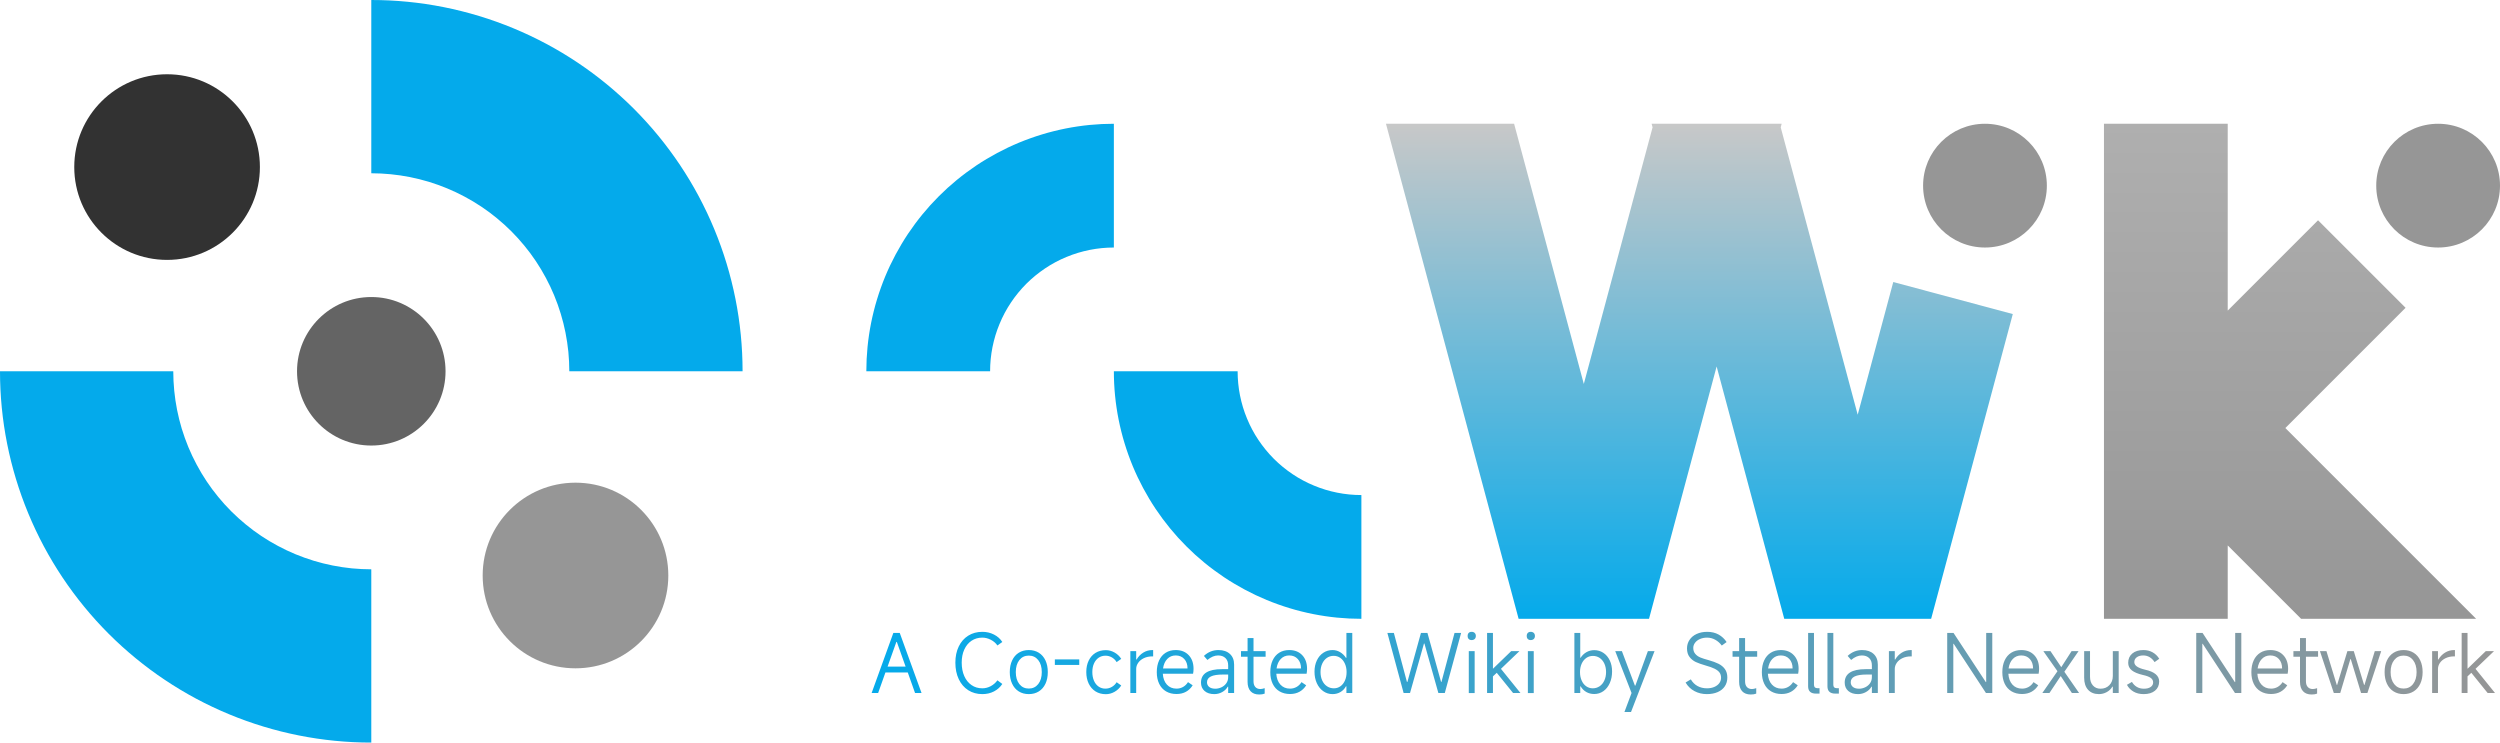 <svg xmlns="http://www.w3.org/2000/svg" xmlns:xlink="http://www.w3.org/1999/xlink" fill="none" version="1.1" width="101" height="30" viewBox="0 0 101 30"><defs><linearGradient x1="0.5" y1="1" x2="0.5" y2="0" id="master_svg0_136_870"><stop offset="0%" stop-color="#04AAEB" stop-opacity="1"/><stop offset="100%" stop-color="#C8C8C8" stop-opacity="1"/></linearGradient><linearGradient x1="0.5" y1="1" x2="0.5" y2="0" id="master_svg1_136_934"><stop offset="0%" stop-color="#969696" stop-opacity="1"/><stop offset="100%" stop-color="#AFAFAF" stop-opacity="1"/></linearGradient><linearGradient x1="35" y1="27.5" x2="101" y2="27.5" gradientUnits="userSpaceOnUse" id="master_svg2_136_756"><stop offset="0%" stop-color="#04AAEB" stop-opacity="1"/><stop offset="100%" stop-color="#969696" stop-opacity="1"/></linearGradient></defs><g><g><g><g><g><path d="M35,15Q35,14.755,35.012,14.509Q35.024,14.264,35.048,14.02Q35.072,13.776,35.108,13.533Q35.144,13.29,35.192,13.049Q35.24,12.808,35.3,12.57Q35.359,12.332,35.431,12.097Q35.502,11.862,35.585,11.631Q35.667,11.4,35.761,11.173Q35.855,10.946,35.96,10.724Q36.065,10.503,36.181,10.286Q36.297,10.07,36.423,9.859Q36.549,9.648,36.685,9.444Q36.822,9.24,36.968,9.043Q37.114,8.846,37.27,8.656Q37.426,8.466,37.59,8.284Q37.755,8.103,37.929,7.929Q38.103,7.755,38.284,7.59Q38.466,7.426,38.656,7.27Q38.846,7.114,39.043,6.968Q39.24,6.822,39.444,6.685Q39.648,6.549,39.859,6.423Q40.07,6.297,40.286,6.181Q40.503,6.065,40.724,5.96Q40.946,5.855,41.173,5.761Q41.4,5.667,41.631,5.585Q41.862,5.502,42.097,5.431Q42.332,5.359,42.57,5.3Q42.808,5.24,43.049,5.192Q43.29,5.144,43.533,5.108Q43.776,5.072,44.02,5.048Q44.264,5.024,44.509,5.012Q44.755,5,45,5L45,10Q44.877,10,44.755,10.006Q44.632,10.012,44.51,10.024Q44.388,10.036,44.266,10.054Q44.145,10.072,44.025,10.096Q43.904,10.12,43.785,10.15Q43.666,10.18,43.549,10.215Q43.431,10.251,43.316,10.292Q43.2,10.334,43.087,10.381Q42.973,10.428,42.862,10.48Q42.751,10.533,42.643,10.59Q42.535,10.648,42.429,10.711Q42.324,10.774,42.222,10.843Q42.12,10.911,42.022,10.984Q41.923,11.057,41.828,11.135Q41.733,11.213,41.642,11.295Q41.551,11.378,41.464,11.464Q41.378,11.551,41.295,11.642Q41.213,11.733,41.135,11.828Q41.057,11.923,40.984,12.021Q40.911,12.12,40.843,12.222Q40.774,12.324,40.711,12.429Q40.648,12.535,40.59,12.643Q40.533,12.751,40.48,12.862Q40.428,12.973,40.381,13.087Q40.334,13.2,40.292,13.316Q40.251,13.431,40.215,13.549Q40.18,13.666,40.15,13.785Q40.12,13.904,40.096,14.025Q40.072,14.145,40.054,14.266Q40.036,14.388,40.024,14.51Q40.012,14.632,40.006,14.755Q40,14.877,40,15L35,15Z" fill-rule="evenodd" fill="#04AAEB" fill-opacity="1"/></g></g><g><g><path d="M50,15L45,15Q45,15.245,45.012,15.491Q45.024,15.736,45.048,15.98Q45.072,16.224,45.108,16.467Q45.144,16.71,45.192,16.951Q45.24,17.192,45.3,17.43Q45.359,17.668,45.431,17.903Q45.502,18.138,45.585,18.369Q45.667,18.6,45.761,18.827Q45.855,19.054,45.96,19.276Q46.065,19.497,46.181,19.714Q46.297,19.93,46.423,20.141Q46.549,20.352,46.685,20.556Q46.822,20.76,46.968,20.957Q47.114,21.154,47.27,21.344Q47.426,21.534,47.59,21.716Q47.755,21.897,47.929,22.071Q48.103,22.245,48.284,22.41Q48.466,22.574,48.656,22.73Q48.846,22.886,49.043,23.032Q49.24,23.178,49.444,23.315Q49.648,23.451,49.859,23.577Q50.07,23.703,50.286,23.819Q50.503,23.935,50.724,24.04Q50.946,24.145,51.173,24.239Q51.4,24.333,51.631,24.415Q51.862,24.498,52.097,24.569Q52.332,24.641,52.57,24.7Q52.808,24.76,53.049,24.808Q53.29,24.856,53.533,24.892Q53.776,24.928,54.02,24.952Q54.264,24.976,54.509,24.988Q54.755,25,55,25L55,20Q54.877,20,54.755,19.994Q54.632,19.988,54.51,19.976Q54.388,19.964,54.266,19.946Q54.145,19.928,54.025,19.904Q53.904,19.88,53.785,19.85Q53.666,19.82,53.549,19.785Q53.431,19.749,53.316,19.708Q53.2,19.666,53.087,19.619Q52.973,19.572,52.862,19.52Q52.751,19.467,52.643,19.41Q52.535,19.352,52.429,19.289Q52.324,19.226,52.222,19.157Q52.12,19.089,52.022,19.016Q51.923,18.943,51.828,18.865Q51.733,18.787,51.642,18.705Q51.551,18.622,51.464,18.536Q51.378,18.449,51.295,18.358Q51.213,18.267,51.135,18.172Q51.057,18.077,50.984,17.978Q50.911,17.88,50.843,17.778Q50.774,17.676,50.711,17.571Q50.648,17.465,50.59,17.357Q50.533,17.249,50.48,17.138Q50.428,17.027,50.381,16.913Q50.334,16.8,50.292,16.684Q50.251,16.569,50.215,16.451Q50.18,16.334,50.15,16.215Q50.12,16.096,50.096,15.975Q50.072,15.855,50.054,15.734Q50.036,15.612,50.024,15.49Q50.012,15.368,50.006,15.245Q50,15.123,50,15Z" fill-rule="evenodd" fill="#04AAEB" fill-opacity="1"/></g></g><g><g><path d="M61.352,25L55.993,5L61.17,5L63.986,15.512L66.764,5.145L66.725,5L71.979,5L71.941,5.145L75.051,16.755L76.488,11.394L81.317,12.688L78.018,25L72.084,25L69.352,14.805L66.62,25L61.352,25Z" fill-rule="evenodd" fill="url(#master_svg0_136_870)" fill-opacity="1"/></g><g><ellipse cx="80.193" cy="7.5" rx="2.5" ry="2.5" fill="#969696" fill-opacity="1"/></g></g><g><g><ellipse cx="98.5" cy="7.5" rx="2.5" ry="2.5" fill="#969696" fill-opacity="1"/></g><g><path d="M85,5L90,5L90,12.548L93.649,8.899L97.185,12.435L92.328,17.292L100.036,25L92.965,25L90,22.035L90,25L85,25L85,5Z" fill-rule="evenodd" fill="url(#master_svg1_136_934)" fill-opacity="1"/></g></g></g><g><path d="M37.23,27.997L36.968,27.997L36.674,27.168L35.771,27.168L35.477,27.997L35.214,27.997L36.091,25.571L36.35,25.571L37.23,27.997ZM36.213,25.933L35.858,26.931L36.587,26.931L36.232,25.933L36.213,25.933ZM40.494,27.632Q40.366,27.824,40.157,27.933Q39.947,28.042,39.688,28.042Q39.362,28.042,39.115,27.883Q38.869,27.725,38.733,27.437Q38.597,27.149,38.597,26.771Q38.597,26.4,38.733,26.118Q38.869,25.837,39.115,25.682Q39.362,25.526,39.688,25.526Q39.941,25.526,40.155,25.635Q40.37,25.744,40.494,25.936L40.296,26.077Q40.197,25.933,40.027,25.846Q39.858,25.76,39.685,25.76Q39.438,25.76,39.25,25.886Q39.061,26.013,38.957,26.242Q38.853,26.47,38.853,26.771Q38.853,27.078,38.957,27.314Q39.061,27.549,39.25,27.678Q39.438,27.808,39.685,27.808Q39.861,27.808,40.024,27.722Q40.187,27.635,40.296,27.485L40.494,27.632ZM41.563,28.042Q41.333,28.042,41.158,27.933Q40.984,27.824,40.89,27.622Q40.795,27.421,40.795,27.152Q40.795,26.883,40.89,26.682Q40.984,26.48,41.158,26.371Q41.333,26.262,41.563,26.262Q41.794,26.262,41.968,26.371Q42.142,26.48,42.237,26.682Q42.331,26.883,42.331,27.152Q42.331,27.421,42.237,27.622Q42.142,27.824,41.968,27.933Q41.794,28.042,41.563,28.042ZM41.563,27.818Q41.8,27.818,41.944,27.637Q42.088,27.456,42.088,27.152Q42.088,26.848,41.944,26.667Q41.8,26.486,41.563,26.486Q41.326,26.486,41.182,26.667Q41.038,26.848,41.038,27.152Q41.038,27.456,41.182,27.637Q41.326,27.818,41.563,27.818ZM42.616,26.64L43.602,26.64L43.602,26.864L42.616,26.864L42.616,26.64ZM44.677,28.045Q44.437,28.045,44.259,27.933Q44.082,27.821,43.984,27.618Q43.886,27.414,43.886,27.149Q43.886,26.886,43.984,26.686Q44.082,26.486,44.259,26.376Q44.437,26.266,44.677,26.266Q44.859,26.266,45.029,26.362Q45.198,26.458,45.298,26.618L45.112,26.749Q45.038,26.627,44.918,26.558Q44.798,26.49,44.661,26.49Q44.504,26.49,44.384,26.573Q44.264,26.656,44.197,26.805Q44.13,26.954,44.13,27.149Q44.13,27.347,44.195,27.499Q44.261,27.651,44.381,27.736Q44.501,27.821,44.658,27.821Q44.795,27.821,44.917,27.752Q45.038,27.683,45.112,27.562L45.298,27.693Q45.198,27.853,45.029,27.949Q44.859,28.045,44.677,28.045ZM45.666,27.997L45.666,26.307L45.902,26.307L45.902,26.646L45.918,26.646Q46.021,26.47,46.187,26.366Q46.354,26.262,46.562,26.262L46.587,26.262L46.587,26.518L46.555,26.518Q46.36,26.518,46.211,26.59Q46.062,26.662,45.982,26.779Q45.902,26.896,45.902,27.024L45.902,27.997L45.666,27.997ZM48.219,27.021Q48.219,27.123,48.2,27.219L46.978,27.219Q46.994,27.494,47.142,27.658Q47.291,27.821,47.531,27.821Q47.672,27.821,47.794,27.754Q47.915,27.686,47.995,27.558L48.184,27.686Q48.078,27.856,47.914,27.947Q47.749,28.038,47.531,28.038Q47.288,28.038,47.107,27.931Q46.926,27.824,46.83,27.624Q46.734,27.424,46.734,27.155Q46.734,26.883,46.827,26.682Q46.92,26.48,47.093,26.371Q47.266,26.262,47.499,26.262Q47.829,26.262,48.024,26.469Q48.219,26.675,48.219,27.021ZM47.976,27.005Q47.976,26.768,47.845,26.624Q47.714,26.48,47.499,26.48Q47.294,26.48,47.158,26.621Q47.022,26.762,46.987,27.005L47.976,27.005ZM49.058,28.042Q48.808,28.042,48.664,27.915Q48.52,27.789,48.52,27.578Q48.52,27.034,49.368,27.034L49.618,27.034L49.618,26.88Q49.618,26.694,49.509,26.587Q49.4,26.48,49.211,26.48Q48.997,26.48,48.779,26.662L48.638,26.499Q48.891,26.262,49.224,26.262Q49.518,26.262,49.688,26.419Q49.858,26.576,49.858,26.848L49.858,27.997L49.618,27.997L49.618,27.741L49.602,27.741Q49.525,27.878,49.376,27.96Q49.227,28.042,49.058,28.042ZM49.099,27.824Q49.218,27.824,49.338,27.771Q49.458,27.718,49.538,27.611Q49.618,27.504,49.618,27.354L49.618,27.251L49.413,27.251Q49.08,27.251,48.922,27.328Q48.763,27.405,48.763,27.562Q48.763,27.683,48.853,27.754Q48.942,27.824,49.099,27.824ZM51.131,26.531L50.642,26.531L50.642,27.526Q50.642,27.674,50.715,27.755Q50.789,27.837,50.92,27.837Q50.987,27.837,51.093,27.802L51.093,28.022Q51.006,28.058,50.872,28.058Q50.645,28.058,50.523,27.925Q50.402,27.792,50.402,27.546L50.402,26.531L50.136,26.531L50.136,26.307L50.402,26.307L50.402,25.779L50.642,25.779L50.642,26.307L51.131,26.307L51.131,26.531ZM52.805,27.021Q52.805,27.123,52.786,27.219L51.563,27.219Q51.579,27.494,51.728,27.658Q51.877,27.821,52.117,27.821Q52.258,27.821,52.379,27.754Q52.501,27.686,52.581,27.558L52.77,27.686Q52.664,27.856,52.499,27.947Q52.334,28.038,52.117,28.038Q51.874,28.038,51.693,27.931Q51.512,27.824,51.416,27.624Q51.32,27.424,51.32,27.155Q51.32,26.883,51.413,26.682Q51.506,26.48,51.678,26.371Q51.851,26.262,52.085,26.262Q52.414,26.262,52.61,26.469Q52.805,26.675,52.805,27.021ZM52.562,27.005Q52.562,26.768,52.43,26.624Q52.299,26.48,52.085,26.48Q51.88,26.48,51.744,26.621Q51.608,26.762,51.573,27.005L52.562,27.005ZM54.632,27.997L54.395,27.997L54.395,27.728L54.376,27.728Q54.293,27.878,54.152,27.96Q54.011,28.042,53.835,28.042Q53.627,28.042,53.461,27.925Q53.294,27.808,53.2,27.602Q53.106,27.395,53.106,27.136Q53.106,26.883,53.2,26.683Q53.294,26.483,53.461,26.373Q53.627,26.262,53.835,26.262Q53.998,26.262,54.139,26.346Q54.28,26.429,54.376,26.576L54.395,26.576L54.395,25.571L54.632,25.571L54.632,27.997ZM54.402,27.152Q54.402,26.963,54.334,26.813Q54.267,26.662,54.149,26.579Q54.03,26.496,53.88,26.496Q53.726,26.496,53.606,26.579Q53.486,26.662,53.418,26.811Q53.349,26.96,53.349,27.152Q53.349,27.344,53.418,27.493Q53.486,27.642,53.61,27.725Q53.733,27.808,53.89,27.808Q54.037,27.808,54.154,27.725Q54.27,27.642,54.336,27.493Q54.402,27.344,54.402,27.152ZM56.706,27.997L56.05,25.571L56.312,25.571L56.84,27.549L56.859,27.549L57.406,25.571L57.669,25.571L58.219,27.549L58.235,27.549L58.763,25.571L59.029,25.571L58.37,27.997L58.11,27.997L57.547,26L57.528,26L56.965,27.997L56.706,27.997ZM59.624,25.693Q59.624,25.77,59.578,25.814Q59.531,25.859,59.454,25.859Q59.378,25.859,59.334,25.814Q59.291,25.77,59.291,25.693Q59.291,25.616,59.334,25.571Q59.378,25.526,59.454,25.526Q59.531,25.526,59.578,25.571Q59.624,25.616,59.624,25.693ZM59.576,26.307L59.576,28L59.339,28L59.339,26.307L59.576,26.307ZM61.426,27.997L61.128,27.997L60.469,27.181L60.315,27.325L60.315,27.997L60.078,27.997L60.078,25.571L60.315,25.571L60.315,27.018L61.051,26.307L61.384,26.307L60.638,27.021L61.426,27.997ZM62.011,25.693Q62.011,25.77,61.965,25.814Q61.918,25.859,61.842,25.859Q61.765,25.859,61.722,25.814Q61.678,25.77,61.678,25.693Q61.678,25.616,61.722,25.571Q61.765,25.526,61.842,25.526Q61.918,25.526,61.965,25.571Q62.011,25.616,62.011,25.693ZM61.963,26.307L61.963,28L61.726,28L61.726,26.307L61.963,26.307ZM63.605,27.997L63.605,25.571L63.842,25.571L63.842,26.573L63.858,26.573Q63.95,26.429,64.094,26.347Q64.238,26.266,64.408,26.266Q64.613,26.266,64.778,26.376Q64.942,26.486,65.035,26.682Q65.128,26.877,65.128,27.126Q65.128,27.389,65.035,27.597Q64.942,27.805,64.778,27.922Q64.613,28.038,64.408,28.038Q64.229,28.038,64.086,27.957Q63.944,27.875,63.858,27.728L63.842,27.728L63.842,27.997L63.605,27.997ZM63.832,27.152Q63.832,27.341,63.898,27.491Q63.963,27.642,64.082,27.725Q64.2,27.808,64.347,27.808Q64.501,27.808,64.624,27.725Q64.747,27.642,64.816,27.491Q64.885,27.341,64.885,27.152Q64.885,26.963,64.818,26.814Q64.75,26.666,64.629,26.582Q64.507,26.499,64.354,26.499Q64.203,26.499,64.085,26.582Q63.966,26.666,63.899,26.814Q63.832,26.963,63.832,27.152ZM65.915,27.997L65.256,26.307L65.525,26.307L66.05,27.699L66.069,27.699L66.574,26.307L66.843,26.307L65.893,28.765L65.627,28.765L65.915,27.997ZM68.958,28.042Q68.683,28.042,68.458,27.922Q68.232,27.802,68.098,27.574L68.309,27.446Q68.414,27.626,68.582,27.717Q68.75,27.808,68.962,27.808Q69.125,27.808,69.254,27.754Q69.384,27.699,69.458,27.602Q69.531,27.504,69.531,27.382Q69.531,27.254,69.467,27.168Q69.403,27.082,69.27,27.016Q69.138,26.95,68.907,26.886Q68.664,26.816,68.512,26.746Q68.36,26.675,68.258,26.542Q68.155,26.41,68.155,26.195Q68.155,26.003,68.258,25.85Q68.36,25.696,68.546,25.611Q68.731,25.526,68.971,25.526Q69.234,25.526,69.43,25.635Q69.627,25.744,69.755,25.939L69.56,26.08Q69.451,25.933,69.296,25.846Q69.141,25.76,68.965,25.76Q68.811,25.76,68.683,25.814Q68.555,25.869,68.482,25.965Q68.408,26.061,68.408,26.176Q68.408,26.323,68.49,26.418Q68.571,26.512,68.696,26.563Q68.821,26.614,69.026,26.669Q69.266,26.736,69.427,26.816Q69.589,26.896,69.686,27.03Q69.784,27.165,69.784,27.37Q69.784,27.574,69.683,27.726Q69.582,27.878,69.395,27.96Q69.208,28.042,68.958,28.042ZM70.99,26.531L70.501,26.531L70.501,27.526Q70.501,27.674,70.574,27.755Q70.648,27.837,70.779,27.837Q70.846,27.837,70.952,27.802L70.952,28.022Q70.866,28.058,70.731,28.058Q70.504,28.058,70.382,27.925Q70.261,27.792,70.261,27.546L70.261,26.531L69.995,26.531L69.995,26.307L70.261,26.307L70.261,25.779L70.501,25.779L70.501,26.307L70.99,26.307L70.99,26.531ZM72.664,27.021Q72.664,27.123,72.645,27.219L71.422,27.219Q71.438,27.494,71.587,27.658Q71.736,27.821,71.976,27.821Q72.117,27.821,72.238,27.754Q72.36,27.686,72.44,27.558L72.629,27.686Q72.523,27.856,72.358,27.947Q72.194,28.038,71.976,28.038Q71.733,28.038,71.552,27.931Q71.371,27.824,71.275,27.624Q71.179,27.424,71.179,27.155Q71.179,26.883,71.272,26.682Q71.365,26.48,71.538,26.371Q71.71,26.262,71.944,26.262Q72.274,26.262,72.469,26.469Q72.664,26.675,72.664,27.021ZM72.421,27.005Q72.421,26.768,72.29,26.624Q72.158,26.48,71.944,26.48Q71.739,26.48,71.603,26.621Q71.467,26.762,71.432,27.005L72.421,27.005ZM73.048,25.571L73.285,25.571L73.285,27.664Q73.285,27.802,73.419,27.802L73.509,27.802L73.509,28.022L73.368,28.022Q73.048,28.022,73.048,27.728L73.048,25.571ZM73.829,25.571L74.066,25.571L74.066,27.664Q74.066,27.802,74.2,27.802L74.29,27.802L74.29,28.022L74.149,28.022Q73.829,28.022,73.829,27.728L73.829,25.571ZM75.064,28.042Q74.814,28.042,74.67,27.915Q74.526,27.789,74.526,27.578Q74.526,27.034,75.374,27.034L75.624,27.034L75.624,26.88Q75.624,26.694,75.515,26.587Q75.406,26.48,75.218,26.48Q75.003,26.48,74.786,26.662L74.645,26.499Q74.898,26.262,75.23,26.262Q75.525,26.262,75.694,26.419Q75.864,26.576,75.864,26.848L75.864,27.997L75.624,27.997L75.624,27.741L75.608,27.741Q75.531,27.878,75.382,27.96Q75.234,28.042,75.064,28.042ZM75.106,27.824Q75.224,27.824,75.344,27.771Q75.464,27.718,75.544,27.611Q75.624,27.504,75.624,27.354L75.624,27.251L75.419,27.251Q75.086,27.251,74.928,27.328Q74.77,27.405,74.77,27.562Q74.77,27.683,74.859,27.754Q74.949,27.824,75.106,27.824ZM76.312,27.997L76.312,26.307L76.549,26.307L76.549,26.646L76.565,26.646Q76.667,26.47,76.834,26.366Q77,26.262,77.208,26.262L77.234,26.262L77.234,26.518L77.202,26.518Q77.006,26.518,76.858,26.59Q76.709,26.662,76.629,26.779Q76.549,26.896,76.549,27.024L76.549,27.997L76.312,27.997ZM78.914,27.997L78.667,27.997L78.667,25.571L78.923,25.571L80.226,27.555L80.242,27.555L80.242,25.571L80.488,25.571L80.488,27.997L80.232,27.997L78.93,26.01L78.914,26.01L78.914,27.997ZM82.379,27.021Q82.379,27.123,82.36,27.219L81.138,27.219Q81.154,27.494,81.302,27.658Q81.451,27.821,81.691,27.821Q81.832,27.821,81.954,27.754Q82.075,27.686,82.155,27.558L82.344,27.686Q82.238,27.856,82.074,27.947Q81.909,28.038,81.691,28.038Q81.448,28.038,81.267,27.931Q81.086,27.824,80.99,27.624Q80.894,27.424,80.894,27.155Q80.894,26.883,80.987,26.682Q81.08,26.48,81.253,26.371Q81.426,26.262,81.659,26.262Q81.989,26.262,82.184,26.469Q82.379,26.675,82.379,27.021ZM82.136,27.005Q82.136,26.768,82.005,26.624Q81.874,26.48,81.659,26.48Q81.454,26.48,81.318,26.621Q81.182,26.762,81.147,27.005L82.136,27.005ZM83.4,27.139L83.995,27.997L83.704,27.997L83.253,27.312L82.798,27.997L82.51,27.997L83.122,27.117L82.552,26.307L82.84,26.307L83.275,26.954L83.691,26.307L83.973,26.307L83.4,27.139ZM85.595,26.307L85.595,27.997L85.358,27.997L85.358,27.741L85.339,27.741Q85.262,27.878,85.114,27.96Q84.965,28.042,84.798,28.042Q84.517,28.042,84.358,27.867Q84.2,27.693,84.2,27.376L84.2,26.307L84.437,26.307L84.437,27.338Q84.437,27.562,84.554,27.693Q84.67,27.824,84.859,27.824Q85.08,27.824,85.219,27.68Q85.358,27.536,85.358,27.309L85.358,26.307L85.595,26.307ZM86.606,28.042Q86.366,28.042,86.194,27.941Q86.021,27.84,85.928,27.667L86.13,27.549Q86.206,27.68,86.33,27.752Q86.453,27.824,86.613,27.824Q86.786,27.824,86.886,27.755Q86.987,27.686,86.987,27.568Q86.987,27.456,86.888,27.386Q86.789,27.315,86.565,27.267Q86.27,27.197,86.125,27.082Q85.979,26.966,85.979,26.778Q85.979,26.541,86.144,26.402Q86.309,26.262,86.594,26.262Q86.805,26.262,86.966,26.354Q87.128,26.445,87.234,26.614L87.045,26.749Q86.962,26.618,86.845,26.549Q86.728,26.48,86.59,26.48Q86.424,26.48,86.325,26.554Q86.226,26.627,86.226,26.749Q86.226,26.854,86.333,26.928Q86.44,27.002,86.654,27.053Q87.23,27.178,87.23,27.53Q87.23,27.766,87.062,27.904Q86.894,28.042,86.606,28.042ZM88.974,27.997L88.728,27.997L88.728,25.571L88.984,25.571L90.286,27.555L90.302,27.555L90.302,25.571L90.549,25.571L90.549,27.997L90.293,27.997L88.99,26.01L88.974,26.01L88.974,27.997ZM92.44,27.021Q92.44,27.123,92.421,27.219L91.198,27.219Q91.214,27.494,91.363,27.658Q91.512,27.821,91.752,27.821Q91.893,27.821,92.014,27.754Q92.136,27.686,92.216,27.558L92.405,27.686Q92.299,27.856,92.134,27.947Q91.97,28.038,91.752,28.038Q91.509,28.038,91.328,27.931Q91.147,27.824,91.051,27.624Q90.955,27.424,90.955,27.155Q90.955,26.883,91.048,26.682Q91.141,26.48,91.314,26.371Q91.486,26.262,91.72,26.262Q92.05,26.262,92.245,26.469Q92.44,26.675,92.44,27.021ZM92.197,27.005Q92.197,26.768,92.066,26.624Q91.934,26.48,91.72,26.48Q91.515,26.48,91.379,26.621Q91.243,26.762,91.208,27.005L92.197,27.005ZM93.65,26.531L93.16,26.531L93.16,27.526Q93.16,27.674,93.234,27.755Q93.307,27.837,93.438,27.837Q93.506,27.837,93.611,27.802L93.611,28.022Q93.525,28.058,93.39,28.058Q93.163,28.058,93.042,27.925Q92.92,27.792,92.92,27.546L92.92,26.531L92.654,26.531L92.654,26.307L92.92,26.307L92.92,25.779L93.16,25.779L93.16,26.307L93.65,26.307L93.65,26.531ZM94.286,27.997L93.726,26.307L93.989,26.307L94.405,27.67L94.421,27.67L94.834,26.307L95.093,26.307L95.509,27.67L95.525,27.67L95.941,26.307L96.2,26.307L95.643,27.997L95.387,27.997L94.971,26.627L94.955,26.627L94.546,27.997L94.286,27.997ZM97.106,28.042Q96.875,28.042,96.701,27.933Q96.526,27.824,96.432,27.622Q96.338,27.421,96.338,27.152Q96.338,26.883,96.432,26.682Q96.526,26.48,96.701,26.371Q96.875,26.262,97.106,26.262Q97.336,26.262,97.51,26.371Q97.685,26.48,97.779,26.682Q97.874,26.883,97.874,27.152Q97.874,27.421,97.779,27.622Q97.685,27.824,97.51,27.933Q97.336,28.042,97.106,28.042ZM97.106,27.818Q97.342,27.818,97.486,27.637Q97.63,27.456,97.63,27.152Q97.63,26.848,97.486,26.667Q97.342,26.486,97.106,26.486Q96.869,26.486,96.725,26.667Q96.581,26.848,96.581,27.152Q96.581,27.456,96.725,27.637Q96.869,27.818,97.106,27.818ZM98.258,27.997L98.258,26.307L98.494,26.307L98.494,26.646L98.51,26.646Q98.613,26.47,98.779,26.366Q98.946,26.262,99.154,26.262L99.179,26.262L99.179,26.518L99.147,26.518Q98.952,26.518,98.803,26.59Q98.654,26.662,98.574,26.779Q98.494,26.896,98.494,27.024L98.494,27.997L98.258,27.997ZM100.798,27.997L100.501,27.997L99.842,27.181L99.688,27.325L99.688,27.997L99.451,27.997L99.451,25.571L99.688,25.571L99.688,27.018L100.424,26.307L100.757,26.307L100.011,27.021L100.798,27.997Z" fill="url(#master_svg2_136_756)" fill-opacity="1"/></g></g><g transform="matrix(1,-2.2348336514710354e-8,2.2348336514710354e-8,1,-1.4652711252082222e-14,0)"><g><path d="M15,23L15,30Q14.263,30,13.53,29.928Q12.796,29.856,12.074,29.712Q11.351,29.568,10.646,29.354Q9.941,29.14,9.26,28.858Q8.579,28.576,7.929,28.229Q7.279,27.881,6.666,27.472Q6.054,27.063,5.484,26.595Q4.914,26.128,4.393,25.607Q3.872,25.086,3.405,24.516Q2.937,23.946,2.528,23.334Q2.119,22.721,1.771,22.071Q1.424,21.421,1.142,20.74Q0.86,20.059,0.646,19.354Q0.432,18.649,0.288,17.926Q0.144,17.204,0.072,16.47Q0,15.737,0,15L7,15Q7,15.196,7.01,15.393Q7.019,15.589,7.039,15.784Q7.058,15.98,7.087,16.174Q7.115,16.368,7.154,16.561Q7.192,16.753,7.24,16.944Q7.287,17.134,7.344,17.322Q7.401,17.51,7.468,17.695Q7.534,17.88,7.609,18.062Q7.684,18.243,7.768,18.42Q7.852,18.598,7.945,18.771Q8.037,18.944,8.138,19.113Q8.239,19.281,8.348,19.445Q8.457,19.608,8.574,19.766Q8.691,19.923,8.816,20.075Q8.941,20.227,9.072,20.373Q9.204,20.518,9.343,20.657Q9.482,20.796,9.628,20.928Q9.773,21.06,9.925,21.184Q10.077,21.309,10.234,21.426Q10.392,21.543,10.555,21.652Q10.719,21.761,10.887,21.862Q11.056,21.963,11.229,22.055Q11.402,22.148,11.58,22.232Q11.757,22.316,11.938,22.391Q12.12,22.466,12.305,22.532Q12.49,22.599,12.678,22.656Q12.866,22.713,13.056,22.76Q13.247,22.808,13.439,22.846Q13.632,22.885,13.826,22.913Q14.02,22.942,14.216,22.962Q14.411,22.981,14.607,22.99Q14.804,23,15,23ZM23,15L30,15Q30,14.632,29.982,14.264Q29.964,13.896,29.928,13.53Q29.892,13.163,29.838,12.799Q29.784,12.435,29.712,12.074Q29.64,11.713,29.55,11.355Q29.461,10.998,29.354,10.646Q29.247,10.293,29.123,9.947Q28.999,9.6,28.858,9.26Q28.717,8.92,28.56,8.587Q28.402,8.254,28.229,7.929Q28.055,7.604,27.866,7.288Q27.677,6.973,27.472,6.666Q27.267,6.36,27.048,6.065Q26.829,5.769,26.595,5.484Q26.362,5.199,26.114,4.927Q25.867,4.654,25.607,4.393Q25.346,4.133,25.073,3.886Q24.8,3.638,24.516,3.405Q24.231,3.171,23.936,2.952Q23.64,2.733,23.334,2.528Q23.027,2.323,22.712,2.134Q22.396,1.945,22.071,1.771Q21.746,1.598,21.413,1.44Q21.08,1.283,20.74,1.142Q20.4,1.001,20.053,0.877Q19.707,0.753,19.354,0.646Q19.002,0.539,18.645,0.45Q18.288,0.36,17.926,0.288Q17.565,0.216,17.201,0.162Q16.837,0.108,16.47,0.072Q16.104,0.036,15.736,0.018Q15.368,6.556510925292969e-7,15,6.556510925292969e-7L15,7Q15.196,7,15.393,7.01Q15.589,7.019,15.784,7.039Q15.98,7.058,16.174,7.087Q16.368,7.115,16.561,7.154Q16.753,7.192,16.944,7.24Q17.134,7.287,17.322,7.344Q17.51,7.401,17.695,7.468Q17.88,7.534,18.061,7.609Q18.243,7.684,18.42,7.768Q18.598,7.852,18.771,7.945Q18.944,8.037,19.113,8.138Q19.281,8.239,19.445,8.348Q19.608,8.457,19.766,8.574Q19.923,8.691,20.075,8.816Q20.227,8.941,20.372,9.072Q20.518,9.204,20.657,9.343Q20.796,9.482,20.928,9.628Q21.059,9.773,21.184,9.925Q21.309,10.077,21.426,10.234Q21.543,10.392,21.652,10.555Q21.761,10.719,21.862,10.887Q21.963,11.056,22.055,11.229Q22.148,11.402,22.232,11.58Q22.316,11.757,22.391,11.939Q22.466,12.12,22.532,12.305Q22.599,12.49,22.655,12.678Q22.712,12.866,22.76,13.056Q22.808,13.247,22.846,13.439Q22.885,13.632,22.913,13.826Q22.942,14.02,22.962,14.216Q22.981,14.411,22.99,14.608Q23,14.804,23,15Z" fill-rule="evenodd" fill="#04AAEB" fill-opacity="1"/></g><g><ellipse cx="15" cy="15" rx="3" ry="3" fill="#646464" fill-opacity="1"/></g><g><ellipse cx="6.75" cy="6.75" rx="3.75" ry="3.75" fill="#323232" fill-opacity="1"/></g><g><ellipse cx="23.25" cy="23.25" rx="3.75" ry="3.75" fill="#969696" fill-opacity="1"/></g></g></g></svg>